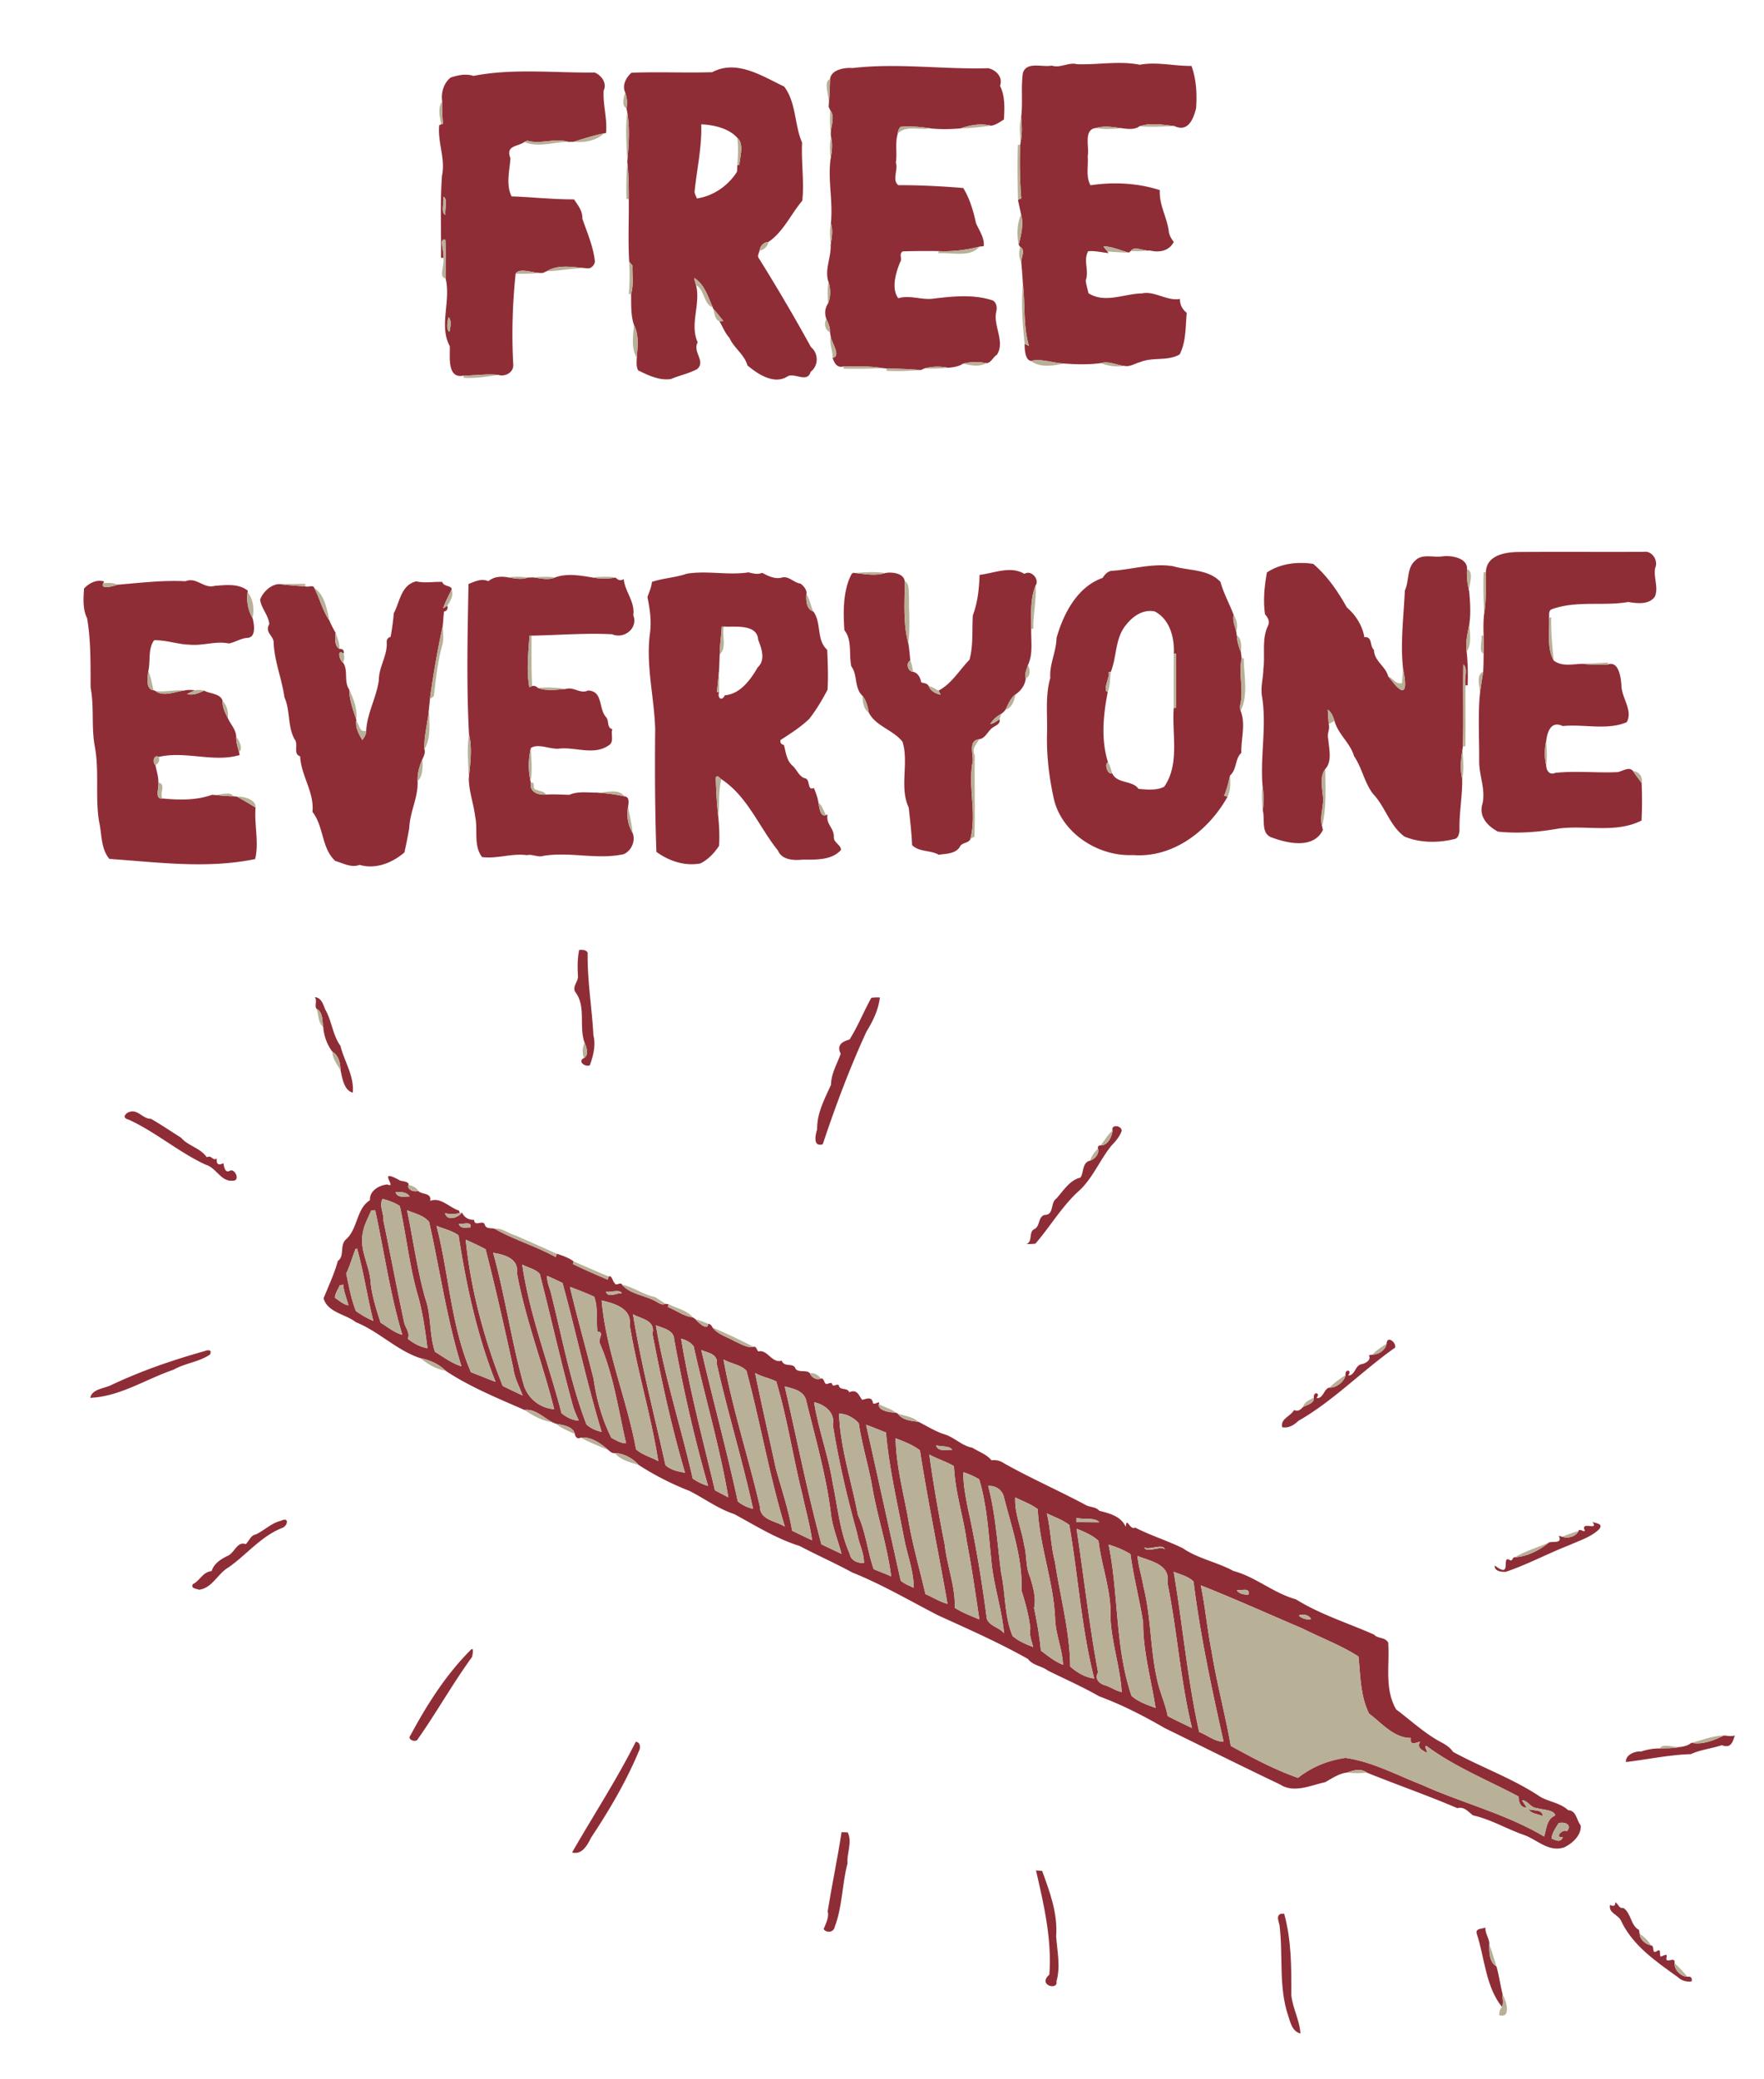 <svg height="919pt" viewBox="0 0 780 919" width="1040" xmlns="http://www.w3.org/2000/svg"><path d="m465 29c3.89 1.26 7.48-1.63 11.29-.61 9.2.33 18.58-1.6 27.72.24 7.61-1.44 15.17.64 22.83.51 2.18 5.96 2.5 12.52 2.04 18.8-1.14 4.39-3.42 10.75-9.62 7.77-5.06-.52-10.55-1.56-15.44.14-2.16 1.58-5.06 1.17-7.56.88-3.81-.5-7.84-1.27-11.59-.14-5.82.52-2.84 8.72-3.72 12.41.41 4.26-.95 8.96 1.24 12.91 10.22-1.53 20.76-1.03 30.66 2.14-.41 6.37 3.11 11.89 3.94 18.04.13 1.89 1.14 3.42 2.23 4.89-2.21 4.13-6.43 4.76-10.76 3.75-2.28.41-6.84-2.2-8.25.27-.22.17-.65.51-.86.68-3.74-.94-7.32-2.74-11.24-2.74.57.77 1.18 1.52 1.82 2.25l.39.71c-2.98-.33-5.96-1.11-8.95-.82-2.31 4.1.55 8.72-1.11 12.92.25 1.92.82 3.77 1.25 5.65 7.33 4.62 15.69.21 23.62.07 5.65-1.21 10.97 3.47 16.83 2.45-.07 2.55 1.03 4.58 2.99 6.15-.57 6.16-.25 12.75-3.13 18.37-5.34 3.11-11.96 1.06-17.54 3.43-2.26.56-4.43 2.16-6.83 1.65-3.48-.31-6.97-2.29-10.49-1.23-5.47.74-11.06.59-16.53.16-4.82-.22-9.68-2.25-14.48-1.13-2.55-.62-2.69-5.21-2.69-7.59.48.24 1.44.73 1.92.98-2.57-8.87-1.62-18.15-2.66-27.21-.19-3.29-.44-6.55-.74-9.81-.17-1.84 2.02-5.56-.44-6.72-.18-.26-.53-.76-.71-1.01 1.1-4.36 2.28-9.02 1.05-13.47-.44-2.15-.95-4.29-1.35-6.45.36-.14 1.09-.42 1.45-.57-.6-7.87-.81-15.77-.45-23.66l.1-.82c.83-3.8.65-7.65.31-11.48.79-6.46-.16-13.08.76-19.5 1.62-5.24 8.81-2.4 12.7-3.26zm-88 1.08c19.97-2.32 39.96.67 59.95.08 3.33.67 6.67 3.86 5.24 7.77 2.28 4.6 2.02 9.9 1.71 14.91-1.76 1.1-3.63 2.48-5.69 2.74-4.56-1.14-9.1-.31-13.44 1.17-4.48.41-9.05.51-13.52-.02-4.33-.63-8.72-1.07-13.07-.63-.75.82-1.15 1.8-1.19 2.92-1.32 4.26-.19 8.61-.87 12.96 1.17 2.76-1.83 7.63 1.1 9.88 9.58-.02 19.15.47 28.71 1.26 2.88 4.73 4.46 10.11 5.62 15.48 1.38 3.3 3.83 6.48 3.43 10.22-.47.06-1.42.17-1.89.23-5.91 1.5-11.96 2.25-18.1 1.97-5.27-.08-10.53-.04-15.78.11-1.96 1.1-.03 3.32-1.22 4.84-1.94 4.77-3.95 11.64-.79 15.89 5.19-1.59 10.5.98 15.81.13 8.4-1 17.1-1.89 25.32.63 2.24.51 2.71 3.24 2.19 5.18-1.44 6.3 4.05 13.21.3 19.04-1.65.96-2.64 3.65-4.63 3.73-3.53-.7-6.98-.64-10.34.19-1.94 1.33-4.37 1.63-6.63 1.84-3.56-.71-7.03-.62-10.41.28-.4.19-1.21.55-1.62.73-5.07-.49-10.13-.59-15.2-.69-.44-.05-1.31-.14-1.74-.18-5.72-.96-11.51-.74-17.27-.74-2.78.83-4.13-1.51-4.81-3.79 3.92-.74-.47-6.63-.86-9.53-.08-.48-.25-1.42-.33-1.9.17-2.05-.77-3.91-1.57-5.73-.89-2.47-.65-4.76.72-6.87 1.24-2.91 1.22-6.5.22-9.5-1.87-5.3 1.22-10.9.95-16.42.5-3.16 1.13-6.45.09-9.57 1.05-9.43-1.42-18.96-.12-28.43.56-3.15 1.02-6.37.22-9.5l-.07-.57c-.56-3.59 2.18-8.19-.28-11.41-.19-.4-.56-1.19-.75-1.59.36-4.06.52-8.13.64-12.2.47-4.31 6.59-5.19 9.97-4.91zm-62.05 1.83c10.87-5.75 22.13 1.78 31.79 6.36 5.39 7.06 4.52 17.09 7.93 24.76-.44 8.57 1 17.12.09 25.69-5.05 5.98-8.47 13.92-15.03 18.27-2.02.07-3.61 1.75-3.84 3.71-.25 1.17-1.23 2.51-.26 3.63a809.04 809.04 0 0 1 22.97 39.14c3.38 2.77 3.43 8.17-.14 10.91-1.48 5.12-7.12.28-10.16 1.99-5.87 3.86-13.09-.84-17.81-4.82-1.36-4.87-5.95-7.64-7.94-12.16-1.98-2.15-2.95-4.89-4.45-7.35.46-.01 1.36-.04 1.81-.06-1.5-1.79-2.87-3.69-4.47-5.38l-.28-.7c-2.1-4.62-3.61-10.21-8.22-13.02.2 1.08.47 2.15.83 3.2 2.16 8.32-2.93 17.29.74 25.27-2.42 4.23 3.76 8.44-.28 11.85-3.56 1.94-7.82 2.76-11.57 4.39-5.17.71-9.96-1.63-14.45-3.82-.99-1.72-.66-3.68-.64-5.56.32-4.88 1.08-10.01-1.24-14.52-1.49-4.37-1.18-9.14-1.28-13.71 1.2-4.1.45-8.43.6-12.61l-1.43-1.67c-.56-9.2-.09-18.47-.2-27.7.03-5.41-.06-10.82-.63-16.2v-.6c.61-7.13 1.2-14.43-.04-21.52-.07-.46-.23-1.38-.31-1.83.39-2.39.21-4.67-.54-6.84-1.55-3.22.27-6.7 2.72-8.85 11.9-.48 23.82.12 35.73-.25m-4.88 23.07c.31 9.81-1.83 19.4-2.88 29.1-.32 1.31.57 2.47.95 3.66 7.29-1.06 13.86-5.66 17.75-11.82l.16-2.89.88-.14c.21-3.54 2.23-9.24-.94-11.97-3.56-4.08-10.28-5.76-15.92-5.94zm-100.75-21.42c17.51-3.44 35.81-1.29 53.64-1.5 2.78 1.12 5.59 4.56 3.98 7.94-.43 6.32 1.67 12.47 1.04 18.79l-.9.17c-4.53.93-8.97 2.3-13.37 3.72-.61.01-1.84.02-2.46.03-6.04-1.78-12.15 1.22-18.14-.52-.31.15-.94.44-1.26.59-2.71 2.08-8.48 1.39-6.15 7.16-.35 5.52-2.09 11.67.52 16.88 9.21.33 18.37 1.36 27.59 1.32 1.74 2.58 3.84 5.12 3.69 8.51 2.06 6.03 4.68 11.96 5.48 18.35.38 1.65-1.25 3.54-2.76 3.65-6.02-.32-12.92-2.09-18.42 1.24l-1.6.72c-3.33.7-10.38-2.7-12.2.39-1.39 13.33-1.79 26.67-1.06 40.03.34 3.6-3.54 5.7-6.72 4.7-5.09-.52-10.15.31-15.23.32-7.42 1.62-5.94-8.59-6.11-12.97-4.91-9.08.64-20.23-1.87-30.07-.03-5.63.12-11.27-.05-16.89-3.31-1.34-.15 5.92-.98 7.88l-.97-.01c.13-12.11-.46-24.25.42-36.34 1.63-7.48-2.05-14.89-1.21-22.34l.88-.34.8-.32c-.38-3.28-.45-6.55-.37-9.85-.61-3.8.67-8.07 3.72-10.52 3.21-1.05 6.78-1.83 10.07-.72m-13.28 53.46c.42 2.38-1.24 7.11.92 7.96-.43-2.38 1.24-7.11-.92-7.96m2.25 53.25c-.44 1.85-1.12 5.34.42 6.46.43-1.85 1.12-5.34-.42-6.46zm458.72 112.7c.28-7.39 8.11-8.77 13.98-8.93 18.67-.13 37.35.02 56.03-.07 3.46-.51 6.32 3.83 4.88 7.04-.89 4.24 1.57 8.63-.15 12.74-2.59 3.74-7.94 3.02-11.76 2.4-11.14 1.93-22.88-.74-33.7 3.16-1.66.55-1.23 2.31-1.33 3.68.32 6.21-1.09 13.61 2.07 19.05 3.72 2.84 8.46 1.5 12.76 1.45 3.68.4 7.38.49 11.09.29 5.04-1.83 5.87 6.22 6.08 9.25.06 5.52 5.22 11.11 2.33 16.27-8.78 3.69-19.05.74-28.3 1.7-5.42-2.65-6.91 3.14-7.31 6.73-.81 3.52-.81 7.03 0 10.55 0 2.33 1.48 4.57 4.03 3.41 9.15-.98 18.45.11 27.6-.33 2.08-.37 5.1-2.64 6.77-.48 1.18 1.82 2.55 3.52 3.81 5.31.24 5.5.23 11.05-.04 16.57-11.29 5.75-24.52 1.98-36.57 3.53-8.88 1.59-17.94 2.34-26.94 1.38-4.51-2.41-8.6-6.65-6.82-12.34 1.42-6.22-1.38-12.15-1.47-18.32.08-9.58-.49-19.2.18-28.76.39-3.81.97-7.57 1.62-11.33.12-2.65.17-5.28.17-7.91.01-2.68 0-5.35-.02-8.01-.05-3.27-.16-6.52.27-9.75.96-6.05.68-12.18.74-18.28zm-31.2-5.15c3.11-3.21 8.3-1.17 12.2-1.87 3.52-.49 11.04.67 10.66 5.7-.15 3.23.13 6.51.95 9.64.44 4.76.77 9.68.11 14.46-.73 4.08-1.86 8.29-1.19 12.47.51 4.89.61 9.84.42 14.75l-.94.04c-.81-2.78 1.29-7.26-.96-9.23-.23 12.05.11 24.1-.19 36.15l-.11.82c-.71 4.44-1.31 9.12-.21 13.56.12 7.65-1.43 15.39-1.19 22.98-.24 1.49-.58 3.45-2.4 3.69-7.15 1.74-14.99 1.71-21.86-1.09-6.59-4.68-8.53-13.24-14.03-18.97-3.82-5.04-4.81-11.43-8.35-16.63-1.68-5.83-7.04-9.64-8.64-15.54-.59-1.89-1.31-3.83-2.98-5.01.1 1.59.31 4.78.42 6.37.7 2.22-.93 4.36-.21 6.6.31 4.16 1.87 9.74-1.3 13.29-2.41 3.06-1.43 7.49-1.22 11.01 1.02 4.75-1.52 9.6-.19 14.27.08.42.25 1.25.34 1.66-4.01 8.32-15.15 6.06-22.27 3.43-5.34-1.58-3.22-7.89-4.31-12.11.5-3.52.48-7.02-.07-10.51-1.17-13.28 1.88-26.53-.25-39.74-.76-4.17.54-8.17.59-12.28.83-6.33-.82-13.09 2.01-19.03.99-1.88-.01-3.69-1.28-5.08-.91-6.19-.25-12.41.82-18.52 5.91-3.99 13.65-4.88 20.52-3.79 6.16 5.28 10.88 12.13 14.83 19.23 3.94 3.37 6.9 8.04 7.75 13.18 3.69-.4 2.24 3.77 4.25 5.64.09 4.91 5.16 7.19 6.3 11.67.8.98 2.4 2.95 3.2 3.94 6.13 6.56 4.03-3.75 3.38-7.25-1.3-11.53.28-23.12.77-34.65 2.04-4.32.74-9.96 4.63-13.25zm-134.5 4.57c9.13-.54 18.23-3.56 27.41-2.06 7.02 2.09 15.54 1.19 20.95 6.94 1.36 5.08 4.04 9.78 5.8 14.55-.56 2.56.57 5.02 1.17 7.47.06.41.19 1.25.26 1.66.06 2.55.84 4.99 1.8 7.34.08.68.25 2.05.34 2.73-1.46 6.74.89 13.62-.57 20.34-.25.97-.22 1.94.1 2.9 2.37 6.02.11 12.37.32 18.62-2.79 2.35-1.92 7.31-4.99 9.96-.7 3.06-1.4 6.14-2.66 9.04l1.62.24c-8.36 15-23.95 27.27-41.87 25.92-15.25.69-31.01-9.39-34.86-24.22-2.19-9.66-3.46-19.83-3.15-29.82.2-8.1-.85-16.34 1.43-24.25-.44-6.08 2.66-11.65 2.76-17.68 3.05-10.77 9.17-22.63 20.36-26.56.94-1.42 2.02-2.74 3.78-3.12m6.76 23.69c-5.12 5.95-4.13 14.07-6.9 20.97l-1.01.02c1.04 1.4-3 8.62-.31 8.8-2.04 10.13-3.1 21.23.1 31.18-1.83.59-.2 5.62 1.85 4.86 2.17 4.73 9 2.98 11.58 6.84 3.7.37 8.11.81 11.41-.94 6.99-10.12 3.31-23.34 4.21-34.8l.95-.04c.21-7.99.01-15.98.04-23.97h-.97c.37-7.01-1.75-15.16-8.37-18.66-5.06-1.11-9.64 2.02-12.58 5.74zm-64.92-21.93c6.53-.75 13.65-4.13 19.83-.42 2.93-1.99 6.81 2.43 4.94 5.1-2.5 6.07-1.88 12.75-1.93 19.18-.18 5.34.92 10.99-1.45 16.01-.52 1.92-1.7 3.98-.96 5.99-.4 2.83-1.9 5.16-4.51 6.99-2.29 1.6-3.24 4.36-4.45 6.76a7.43 7.43 0 0 1 -1.9 1.85c-1.95 1.08-3.68 2.55-4.83 4.48 1.56-.25 2.82-1.23 4.07-2.13.52 1.93-1.29 2.6-2.6 3.46-2.57 1.41-3.27 4.89-6.4 5.43-5.55.62-1.81 7.72-3.12 11.16-1.59 10.96 2.08 22.2-.8 33-.73 1.86-3.77 1.39-4.61 3.38-1.93 3.14-6.07 3.03-9.36 3.5-3.76-2.14-8.55-1.08-11.77-4.26-.21-5.54-.89-11.05-1.48-16.56-4.25-9.06.16-19.83-2.75-29.12-3.95-5.17-11.96-6.9-14.93-12.96-.46-2.59-1.07-5.28-2.77-7.36-3.75-3.5-2.05-9.21-4.93-13.02-1.17-5.14.48-11.62-3.08-15.99-.49-7.6-.63-15.75 2.28-22.95.53-.8.83-2.71 2.12-2.36 4.44.4 9.16 1.45 13.55.06 2.94-.59 8.3-.03 8.71 3.54.08 9.13-.81 18.43 1.59 27.38.46 2.51.65 5.15.9 7.73-2.09 1.14-1.06 4.82 1.18 4.98 2.18.45 3.32 2.64 3.65 4.67 1.17.39 2.63.35 3.27 1.62.93 2.26 3.03 3.34 5.31 3.87-.23-.46-.68-1.38-.91-1.84 5.84-3.06 9.15-9.04 13.66-13.62 1.78-6.38 1.08-13.11 1.49-19.64 2.17-5.73 2.77-11.83 2.99-17.91zm-129.44-.51c9.04-1.47 18.21.81 27.28-.59 2 .5 4.02 1.05 6.02.21 2.71 1.43 5.92 3.05 9.07 1.98 2.98-.43 5.01 2.41 7.86 2.77 1.39.96 3.01 2.88 2.63 4.75-.17 2.86-.07 6.54 3.13 7.64 3.65 5.15 1.21 12.64 6.07 16.87.24 5.87.51 11.79.14 17.68-2.35 4.46-4.95 8.89-8.08 12.87-3.82 3.67-8.3 6.51-12.72 9.37-.2 1.17.3 1.9 1.53 2.2.86 3.18 1.13 6.85 3.8 9.15 1.97 1.72 2.85 4.84 5.51 5.55 2.48.41.86 5.78 3.9 4.25.89 2.12 1.71 4.3 2.06 6.58.33 1.8.75 6.53 3.34 5.43l.68-.22c-.9 4.28 3.06 5.95 2.76 10.19.17 2.43 3.28 3.3 3.15 5.48-4.17 4.65-11.2 4.23-16.84 4.26-3.85.38-9.22.28-11.03-4.05-8.39-10.41-13.45-23.96-25-31.5-.9-.67-2.22-2.44-2.48-.32.21 5.69.46 11.41 1.14 17.08.38 4.18.61 8.44.32 12.66-2.02 3.15-4.84 6.11-8.24 7.8-6.91 1.31-13.92-1.06-19.47-5.1-.65-18.15-.71-36.25-.54-54.35-.42-14.04-4.14-27.9-2.35-42.01.8-5.44.04-10.96-1.08-16.29.78-2.21 1.78-4.35 1.99-6.72 5.08-1.7 10.36-1.85 15.45-3.62m15.41 23.39c-.14 4.1-.91 8.16-.89 12.27-.06 1.67-.19 5.02-.25 6.69-.24 2.5-.73 7.51-.98 10.01h.98c-.89 2.63 1.24 4.25 2.5 1.4 6.75-.5 11.4-6.87 14.57-12.36 3.56-3.36 1.7-8.3.2-12.14-.41-7.22-10.48-5.58-15.18-5.89zm-73.8-21.68c5.27-2 11.04-.94 16.43-.07 3.46.65 6.94.68 10.42.08 1 .88 1.79 1.65 3.62.71.56 5.52 5.08 10 4.22 15.93 2.26 5.85-4.18 10.68-9.32 8.42-11.84-.62-23.78.4-35.66.61l-.92.05c-.46 7.6-1.42 15.19-.05 22.76.3-.14.91-.41 1.22-.54.89-.23 1.73.05 2.53.83 3.89 1.51 8.34.78 12.45.45 3.5-1.02 6.39 2.38 9.77.68 6.72.35 4.51 7.91 7.92 11.76 1.51 1.59.26 4.77 2.8 5.35-.83 2.65 1.14 5.84-1.97 7.4-6.37 4.23-14.78.34-21.78 1.23-4 .27-9.07-2.45-12.27-.28-1.13 4.62-1.22 9.83-.15 14.57l.15.79c-.79 4.03 3.29 5.55 6.62 5.22 3.46-.21 6.94.02 10.41.11 3.76-1.69 7.98-.94 11.99-.99 4.12.23 8.23.76 12.27 1.64 2.54.2 1.89 2.97 1.7 4.73-.77 3.93-.03 8.05 2 11.48 1.44 3.49-.59 8.02-4.02 9.4-11.72 2.51-23.66-1.21-35.43.72-2.34.81-4.99-.91-7.26-.3-6.68-.96-13.19 1.71-19.86.83-3.89-5.03-1.76-12.09-3.05-17.94-.67-5.59-2.75-11.05-2.81-16.71.56-6.46 1.64-13.18.09-19.56-1.19-22.17-.63-44.32-.23-66.51 2.81-1.14 5.79-2.61 8.79-1.24 2.44-2.1 5.68-2.25 8.8-1.69 2.82.46 5.79 1.1 8.57.11.61-.03 1.82-.08 2.42-.1 3.13.36 6.51 1.33 9.59.07zm-208.17 4.84c2.24-2.35 5.41-4.11 8.88-3.12l-.37.8c-1.49 2.97 4.56 1.27 6.28.64 9.98-.79 20-2.07 30.07-1.53 4.96-2.04 8.1 3.49 12.99 2.02 4.81-.35 10.56-1.12 14.57 2.17l-.09.68c-.56 3.89.2 8.03 2.21 11.44.68 2.69 1.78 8.85-2.68 8.75-2.74.33-5.16 1.92-7.78 2.46-5.78-1.21-11.44 1.07-17.23.54-5.34-.11-10.47-2.11-15.84-1.98-2.88 3.92-1.52 9.18-2.6 13.71-.24 2.65-1.29 7.94 2.3 8.39l.77.27c3.6 2.83 8.67.34 12.65-.09 1.61-.45 3.3-.3 4.94-.17-1.17.55-2.35 1.07-3.5 1.68 2.78.7 5.18-.42 7.53-1.51 2.7 1.48 7.14 1.17 8.18 4.52-.19 2.66 1.05 5.15 2.24 7.46 1.19 2.88 3.75 5.22 3.77 8.51-.04 2.22.61 4.38 1.23 6.5.07.37.22 1.12.29 1.5-11.68 3.4-23.88-1.95-35.74.81-2.2-1.29-3.02 2.41-1.5 3.61.49 2.54 1.36 5.04 1.3 7.66.39 2.51-1.82 7.57 1.84 7.12 7.33.7 14.92.87 21.93-1.65 3.06.27 6.14.61 9.23.65l1.76.16c2.76 1.58 5.54 3.12 8.22 4.85-.63 7.67 1.6 15.4-.18 22.77-21.35 4.42-43.04 1.4-64.46-.07-3.89-4.66-3.26-11.08-4.59-16.67-1.74-10.94.19-22.14-1.86-33.06-1.6-8.6-.2-17.4-1.84-26-.08-10.24.17-20.52-1.55-30.65-2.03-4.04-1.63-8.82-1.37-13.17zm136.98 10.89c2.72-5.07 3.16-12.43 9.92-14.06 3.82.92 7.68.06 11.55.26.35 2.17 4.54 1.57 4.08 3.45-1.38 2.69-2.71 5.42-3.79 8.25l1.91-1.15c.36 1.38-.14 2.24-1.51 2.59-.13 1.58-.4 4.75-.53 6.33-2.32 10.7-4.19 21.49-5.67 32.33-.1 1.22-.22 2.44-.36 3.67-.42 6.16-2.3 12.3-2.09 18.49.56 1.59-.27 3.05-.89 4.47-1.33 3.01-2.25 6.31-2.11 9.63.36 7.04-3.38 13.53-3.68 20.67-.6 3.63-1.35 7.26-2.14 10.87-5.4 4.63-12.75 7.59-19.82 5.49-3.7 1.43-7.21-.73-10.72-1.71-6.21-5.64-5-15.17-10.14-21.73.95-8.49-5.05-16.05-5.43-24.54-3.32-1.01-.56-5.41-2.49-7.61-3.14-5.67-1.81-12.67-4.46-18.49-1.11-8.19-4.46-15.84-4.77-24.31-.04-2.92-4.08-4.42-1.93-8.01-.27-3.93-3.61-7-4.04-10.92 1.27-3.4 5.03-6.94 8.72-6.8 3.73.46 7.48.78 11.24.97 1.25.56 3.52-.81 4 .75 2.45 4.69 3.62 10.02 6.68 14.38.77 1.91 1.86 3.92 2.77 5.5-.4 2.26-.48 5.94 1.67 7.03 1.53-.05 2.14.66 1.85 2.13-3.14-2.36-1.93 2.86-.28 3.91 2.42 3.37.27 8.42 2.74 11.92.04 4.62 1.71 9.03 3.15 13.37l-.04.61c-.4 3.02 1.2 5.85 2.7 8.36.84-1.21 1.73-2.5 1.7-4.03.36-7.84 4.57-14.76 5.59-22.49 0-5.83 3.82-10.79 3.49-16.66-.08-1.27.49-2.09 1.72-2.45.63-3.47 1.1-6.96 1.41-10.47zm81.95 148.92c1.38-.03 3.01-.24 3.76 1.23-.18 12.34 1.89 24.22 2.55 36.5 1.12 4.47-.08 8.97-1.55 13.2-2.06 1.07-5.65-1.77-2.6-3.15 2.2-1.25 1.14-4.86.26-6.76-2.66-7.21.8-15.95-4.09-22.38-1.59-2.53 1.55-4.82 1.12-7.42-.19-3.74-.22-7.51.55-11.22zm-116.88 20.87c2.82.11 3.71 3.21 4.57 5.38 2.97 5.06 3.27 11.31 6.75 16.11 1.71 6.91 6.16 13.33 5.46 20.7-3.87-.93-4.62-6.41-5.41-9.88-.03-3.01-.8-6.59-3.61-8.2-2.29-3.01-3.8-7.07-4.02-10.9-.56-2.75-.05-6.59-2.95-8.06-1.06-1.24.36-3.57-.79-5.15zm246.09.27c1.24-.16 2.49-.21 3.76-.13-.6 5.37-3.08 10.49-5.92 15.07-7.44 16.18-13.7 32.91-19.33 49.82-4.43 1.33-3.28-4.12-2.48-6.61-.15-7.11 3.31-13.4 6.12-19.69.09-4.95 2.68-9.2 4.3-13.71-2.13-4.18 1.28-5.55 3.9-6.31 3.73-5.88 6.33-12.55 9.65-18.44zm-329.1 50.94c4.49-2.56 6.58 2.64 10.53 2.55 4.55 2.6 8.86 5.54 13.3 8.34 3.15 3.7 8.5 4.46 11.4 8.67 2.29-1.1 2.45 1.68 4.46.6-.33 2.55.78 3.09 2.92 2.03.25 1.54.66 4.58 2.9 3.31 2.19-1.11 4.72 4.54 1.25 4.41-5.2.61-7.34-5.74-11.93-7.02-12.03-5.56-22.07-14.43-34.06-19.93-2.17-.61-2.42-1.59-.77-2.96zm435.74 7.81c-.82-3.01 4.16-2.29 4.05.11-.9 2.51-2.67 4.59-4.51 6.48-5.42 6.68-8.54 15.13-15.22 20.77-7.07 6.74-12.07 15.25-18.43 22.6-1.31.14-2.62.2-3.92.17 2.9-1.26.79-5.35 3.47-6.61 2.61-1.22 1.58-5.67 4.7-6.29 4.03-.04 2.34-5.35 4.94-7.13 3.12-3.39 5.92-8.27 10.73-9.34 1.62-2.52.67-6.61 4.28-7.53 2.09-.68 4.17-2.99 3.48-5.31-.14-.97.26-1.44 1.19-1.41 3.06.1 4.97-3.78 5.24-6.51zm-320.64 23.78c4.83 2.14-5.34-7.9 5.73-1.67 1.09.23 3.97.44 3.62 1.88-.83 2.17 2.65 3.32 4.29 2.63 1.46 1.75 6.03.64 5.27 4.44 4.58-1.88 8.57 3 12.79 4.27l.29 1.02c-2.13.73-4.36.62-6.51.13 1.02 3.72 5.84 1.99 7.51-.31 1.06 2.25 2.89 3.27 5.36 3.25.17 3.4 4.11-.42 4.78 2.3.64 1.86 2.84 1.16 4.33 1.66 8.64 4.9 18.34 7.72 27.05 12.55.07-.39.2-1.16.27-1.54 2.54.72 6.09 2.12 7.58 3.44-.07.29-.22.86-.29 1.14 5.04 2.46 10.18 4.72 15.36 6.88.11-.35.33-1.06.43-1.41 1.46-.57 1.66 2.12 2.63 2.9.47 1.64 2.61-.66 3.24.72 3.75 4.46 10.5 4.67 15.36 7.65 1.17.63 2.48 1.56 3.85.82.37.06 1.1.18 1.46.23-.09.3-.29.9-.39 1.2 3.66 1.42 7.02 4.12 11.01 4.55.32.22.97.67 1.29.9 1.05 1.4 5.53 5.38 5.48 1.96.88.08 1.54.63 1.97 1.66 2.46 3.14 6.59 4.18 9.93 6.12 2.6 1.06 5.28 3.01 8.24 2.41 1.18-.37 1.38 1.44 2.1 2.04 4.06-1.05 6.02 5.48 10.31 4.05 1.25 3.29 5.19.62 6.16 3.64 1.41 1.86 4.98.23 6.36 2.01.71 1.81 2.89 3.11 4.79 2.32 1.28-.53 1.4 1.74 2.26 2.35.87.2 2.46-1.17 2.8.14.33 1.64 2.8-.99 3.01.93.75 1.8 3.78.48 4.49 2.61 3.61-1.6 4.29 1.57 5.71 3.33 1.91-.36 4.19-1.58 4.74 1.15.14 1.78 3.6-1.33 2.68.73-.59 2.99 5.01 3.74 7.51 3.79.21.12.64.34.86.45 1.94 2.87 5.92 3.21 9.11 3.61 3.79 1.87 7.54 4.31 11.66 5.58 4.39 1.4 7.58 5.05 12.22 5.89 2.79 1.79 6.3 2.9 8.43 5.55 2.01-.29 3.86.19 5.59 1.35 11.65 6.56 23.95 11.94 35.77 18.25 1.97 1.27 4.7.78 6.31 2.72 4.54 1.16 9.55 2.37 11.7 7.1.38-4.87 1.77 1.73 4.19.33 6.78 3.53 14.36 5.79 21.14 9.19 6.71 4.56 15.13 6.1 22.26 9.97 9.84 2.63 17.63 9.76 27.6 12.53 10.82 6.73 23.19 10.56 34.58 15.61 1.68 1.91 4.91 1.02 6.28 3.56.68 9.88-1.75 20.58 3.53 29.55 6.67 4.99 12.8 10.81 20.25 14.69 1.86 1.03 3.67 2.2 4.86 4.04 12.84 7.01 26.71 11.86 38.87 20.06 3.92 2.08 8.76 2.64 12.07 5.76 3.59.03 3.71 4.51 5.54 6.74.34 4.32-3.66 7.9-7.26 9.65-6.88 2.35-11.9-3.33-17.82-5.46-7.5-2.56-14.58-6.88-22.56-8.67-2.03-1.49-3.82-4.01-6.91-3.17-13.2-5.68-26.73-10.33-40.1-15.75-2.58-1.98-5.75-1.02-8.59-.02-3.63.43-6.65 2.52-9.74 4.28-6.41 1.35-13.77 5.03-19.96 1.01-17.1-8.14-33.98-16.6-51.02-24.94-9.3-5.39-18.9-10.32-28.98-14.04-7.33-4.2-15.1-7.62-22.67-11.37-2.74-2.07-6.67-2.27-8.82-5.15-12.83-7.22-26.33-13.17-39.73-19.27-12.57-6.49-25.11-13.83-38.02-18.98-7.58-4.15-15.51-7.62-23.15-11.67-10.28-3.22-19.52-8.99-28.96-14.12-7.17-2.34-13.19-6.91-19.85-10.27-7.77-3.02-15.52-6.98-22.41-11.45-2.53-2.89-6.67-5.24-10.57-5.21-1.1.13-2.11-.72-2.86-1.41-3.23-2.86-7.68-6.04-12.24-5.46-1.44.81-2.33-.31-2.58-1.65-.73-3.41-5.42-3.97-8.33-4.48-.4-.16-1.19-.5-1.59-.67-3.87-2.06-7.64-6.04-12.36-5.44-11.72-5.16-24.11-10.16-34.86-17.34-2.9-2.95-7.15-4.82-11.18-5.56-10.39-3.42-18.33-11.83-28.47-15.89-4.64-3.65-12.48-4.26-14.29-10.55 2.25-5.61 4.74-10.8 6.31-16.56 3.08-2 .73-7.06 3.59-9.49 5.33-4.75 4.45-13.43 10.61-17.36-.24-4.23 4.17-6.66 7.7-6.94m3.59 3.34c.85 2.83 3.99 1.89 6.25 1.97-1.23-2.02-4.11-2.08-6.25-1.97m-5.74 3.02c-1.62 3.09.7 6.42.4 9.62 3.11 14.87 5.9 29.81 9.09 44.66.45 2.58 2.83 4.86 1.71 7.57 2.52 2.05 5.44 3.62 8.68 4.19-.99-7.71-2.05-15.53-4.16-23.05-3.82-13.02-5.14-26.59-8.07-39.81-2.26-1.55-5.03-2.44-7.65-3.18m-4.96 5.09c-1.39 3.27-3.23 6.48-3.76 10.05-1.54 7.12 2.72 13.89 3.39 20.9.51 6.46 2.53 12.6 4.49 18.72 3.12 1.85 6 4.39 9.58 5.34-5.41-18-8-36.75-11.99-55.1-.42.02-1.28.07-1.71.09m15.81-.05c2.71 12.96 4.45 26.14 8.04 38.93 2.75 7.61 1.73 15.99 4.3 23.64 3.77 2.33 7.46 5.1 11.71 6.43-6.49-20.83-9.52-42.57-14.29-63.83-2.4-2.94-6.4-3.74-9.76-5.17m22.88 6c.79 2.39 3.18 1.52 5.09 1.59.8-2.98-3.42-1.23-5.09-1.59m-9.85.88c5.55 21.43 6.37 44.3 15.23 64.73 3.64 1.36 7.21 2.91 10.87 4.24-8.23-20.76-12.95-42.7-16.35-64.72-2.82-2.17-6.54-2.84-9.75-4.25m12.91 6.12c2.26 22.19 8.14 43.96 16.34 64.66 2.91 1.45 5.85 2.85 8.81 4.22-1.44-3.96-3.59-7.69-4.09-11.94-3.84-17.65-7.78-35.23-12.27-52.71-2.87-1.52-5.83-2.9-8.79-4.23m-48.76 4.16c-1.37 3.61-2.41 7.34-4.08 10.83 1.19 5.57 2.19 11.24 4.28 16.57 2.42 1.71 4.98 3.21 7.71 4.37-2.71-10.58-4.21-21.44-7.19-31.97zm60.91 1.67c5.29 19.08 7.99 38.74 13.34 57.79 1.62 6.31 7.2 10.88 13.62 11.34-5.04-20.18-12.76-39.8-16.49-60.38.9-6.29-5.82-8.06-10.47-8.75m12.84 5.17c3.26 22.47 11.72 43.8 17.37 65.71 2.13 1.76 4.83 3.2 7.66 3.31-1.2-2.6-2.36-5.23-3.02-8.01-5.16-18.84-9.38-37.93-14.24-56.84-1.96-2.27-5.26-2.73-7.77-4.17m10.99 5c-.1 2.31.73 4.46 1.46 6.62 5.05 19.73 8.61 39.97 15.93 59.04 1.8 1.75 4.3 2.77 6.73 3.33-6.64-21.7-11.27-43.95-17.29-65.82-2.25-1.13-4.53-2.19-6.83-3.17m-91.65 4.13c-.7 1.85-2.15 3.56-2.15 5.59 1.91 1.18 3.61 2.95 5.93 3.28-.71-3.04-2.06-5.91-2.24-9.06-.39.05-1.16.14-1.54.19m101.74.74c3.25 13.63 7.08 27.12 10.48 40.71 1.29 9.01 3.77 17.85 7.84 26.02 2.06 1.05 4.1 2.45 6.52 2.42-3.45-14.85-5.52-30.16-11.63-44.25-.88-1.84 2.29-4.99-1.03-5.13-.62-5.14.36-10.5-1.45-15.44-3.52-1.57-7.12-3.01-10.73-4.33m15.88 2.16c1.23 3 4.66.34 7.05.76-.55-2.02-4.99-.4-7.05-.76m-1.85 3.84c1.99 22.62 11.17 43.63 15.22 65.83 2.75 2.48 6.58 3.43 9.82 5.2-3.21-20.28-9.34-40.03-12.65-60.31 1.01-7.3-7.07-9.44-12.39-10.72m13.87 6.12c3.64 22.46 9.45 44.51 14.36 66.7 2.27 2.14 5.62 2.85 8.63 3.34-5.96-20.22-10.42-40.72-14.39-61.44 1.47-6.04-5.07-6.53-8.6-8.6m10.12 4.86c3.86 22.95 11.13 45.08 16.29 67.75 2.05 1.48 4.33 2.55 6.77 3.25-6.14-21.34-11.03-43.09-15.01-64.93-.14-3.96-5.13-4.85-8.05-6.07m11.17 5.95c3.68 22.62 9.66 44.75 14.93 67.02 1.49.77 4.45 2.33 5.93 3.11-3.79-22.47-10.41-44.48-15.32-66.75-1.35-1.81-3.39-2.87-5.54-3.38m8.91 4.98c5.2 22.4 11.29 44.47 16.14 66.93 1.91 1.62 4.31 2.73 6.75 3.29-4.7-21.51-11.21-42.55-16.05-64.04.59-4.51-3.97-4.89-6.84-6.18m9.83 4.2c3.97 21.93 11.03 43.26 16.07 64.95.04 6.11 7.05 6.36 11.04 8.95-6.88-22.69-10.84-46.11-16.99-68.95-2.52-2.66-6.89-3.11-10.12-4.95m13.98 6c2.85 14.01 6.07 27.97 9.1 41.95 2.49 9.22 5.68 18.29 7.24 27.74 2.92 1.43 5.87 2.85 8.83 4.23-.91-6.73-2.83-13.28-4.22-19.9-4.2-16.67-6.73-34.08-11.63-50.31-2.94-1.49-6.38-2.07-9.32-3.71m13.09 5.91c5.37 23.26 9.96 46.72 16.21 69.8 2.94 1.4 5.9 2.83 8.88 4.2-1.56-6.03-4.11-11.91-4.74-18.25-2.15-16.96-6.96-33.46-11.01-50.03-1.28-3.93-5.84-4.8-9.34-5.72m12.98 6.97c1.91 12.13 6.38 23.79 8.25 35.98 2.22 10.44 3.12 21.35 7.56 31.2.43 2.87 3.65 4.07 6.23 3.93.07-4.53-2.29-8.71-3-13.11-4.4-15.8-8.16-31.81-10.76-48.01 1.13-5.48-3.75-9.01-8.28-9.99m11.03 5.03c.53 15.25 5.54 29.92 8.35 44.86 3.53 7.62 4.23 16.03 6.95 23.91 2.55 1.13 5.22 1.99 7.73 3.22-1.69-13.75-6.33-26.95-8.53-40.6-1.7-9.09-4.44-17.95-5.78-27.1-2.11-2.43-5.48-4.23-8.72-4.29m11.96 4.98c5.16 22.9 10.17 45.9 15.29 68.85 1.63 1.51 3.81 2.22 5.77 3.2-.02-7.54-2.9-14.59-4.27-21.9-2.96-15.53-6.62-30.97-8-46.76-2.94-1.12-5.82-2.41-8.79-3.39m13.06 5.96c.22 12.91 3.9 25.42 5.97 38.1 1.9 10.36 4.85 20.5 7.2 30.77 3.26 1.38 6.32 3.4 9.77 4.31-3.97-22.64-8.66-45.16-12.21-67.88-3.16-2.44-7.04-3.88-10.73-5.3m17.86 3.08c.99 3.13 4.66 1.79 7.14 2.04-1.1-1.96-4.94-1.33-7.14-2.04m-2.96 4.1c1.83 13.38 4.21 26.73 6.84 39.99 1.01 9.32 4.7 18.26 4.41 27.74 3.35 2.17 7.2 3.6 10.89 5.15-1.76-11.53-3.39-23.14-5.61-34.61-1.52-11.12-5.19-21.88-5.64-33.16-3.44-2-7.38-3.19-10.89-5.11m15.1 7.82c-.22 5.11.89 10.18 1.78 15.19 3.67 16.37 6.35 32.96 8.55 49.6 1.21 3.31 5.48 3.7 7.61 6.43-1.01-10.94-4.72-21.44-5.65-32.4-1.26-11.99-1.87-24.06-5.34-35.69a32.834 32.834 0 0 0 -6.95-3.13m10.93 6.07c3.29 12.44 4.03 25.52 5.7 38.32 2.03 9.28 1.4 19.21 5.08 28.01 2.55 2.2 5.88 3.67 9.08 4.84-.62-2.68-1.86-5.37-1.22-8.14-.67-5.72-2.16-11.29-3.91-16.75.56-14.01-4.3-27.75-7.76-41.25-.62-3.22-3.75-5.36-6.97-5.03m11.96 5.08c-.36 7.23 2.84 13.96 3.93 21.02 1.29 4.67.57 9.81 2.68 14.26 1.26 4.39 2.7 9.02 1.72 13.59 1.27 6.22 2.45 12.49 2.99 18.83 3.12 2.31 6.13 4.85 9.81 6.26-.31-7.02-3.36-13.62-3.52-20.67-.75-16.35-6.86-31.81-7.68-48.15-3.01-2.22-6.61-3.51-9.93-5.14m13.97 7.03c1.72 7.1 1.76 14.48 3.61 21.57 2.32 15.37 6.55 30.45 6.72 46.13 2.88 2.6 6.67 4.86 10.61 5.32-5.68-22.27-7.09-45.33-11.01-67.9-2.97-2.28-6.61-3.5-9.93-5.12m13.13 2c0 .47 0 1.42-.01 1.89 2.51.02 7.53.05 10.03.07-1.71-2.31-6.81-1.09-10.02-1.96m.02 4.81c3.21 21.14 5.58 42.41 9.5 63.45-1.82 3.3 1.04 5.24 3.36 5.84 2.44.78 4.56 2.41 7.1 2.9-.71-11.15-4.51-21.89-5-33.08.54-11.54-3.95-22.42-5.25-33.76-2.7-2.49-6.32-4.04-9.71-5.35m14.17 7c4.48 22.11 2.79 45.26 10.11 66.84 2.9 2.63 6.95 4.04 10.65 5.35-1.95-12.56-5.55-24.93-5.5-37.74-1.57-10.15-4.26-20.08-5.6-30.26-3.01-1.86-6.3-3.16-9.66-4.19m15.77 1.11c.6 2.97 7.54-.88 9.04 1-.57-2.93-7.62.76-9.04-1m-3 3.92c.37 4.55 1.88 8.91 2.61 13.41 3.55 14 2.95 28.65 6.4 42.67 1.22 4.96 3.38 9.66 4.34 14.7 3.52 1.86 7.14 3.54 10.74 5.27-5.16-21.07-6.5-42.82-10.83-64.04 1.43-8.36-7.52-9.7-13.26-12.01m16.01 6.99c3.98 23.53 6.06 47.47 11.26 70.83 3.59 1.34 6.81 4.28 10.8 4.3-5.25-23.43-10.32-46.96-13.3-70.81-2.31-2.35-5.81-3.1-8.76-4.32m11.98 6.01c2.02 9.64 2.84 19.49 4.79 29.15 2.24 14.04 6.02 27.79 8.46 41.8 9.57 5.28 19.42 10.55 29.72 14.14 6.02-4.79 13.4-7.76 20.99-8.83 12.03 1.7 22.74 7.64 33.94 11.98 17.78 8.02 37.08 12.76 53.91 22.79 1.03-3.33 1.14-7.87 4.92-9.3-.56-2.7-6.13-2.44-8.01-3.3-2.9.07-3.95-3.31-6.7-3.44.63 1.07 1.38 2.07 2.02 3.16-2.71.36-3.57-2.67-3.54-4.81-13.57-7.2-28.19-13.08-40.5-22.18-1.81-.84.29 2.13.06 2.93-2.07-1.2-4.73-2.2-3.08-5-2.17.64-4.65 1.75-4.13-1.62-7.45.03-12.91-6.61-18.45-10.77-3.87-7.75-3.8-16.8-4.69-25.25-7.74-4.99-16.48-8.2-24.68-12.35-15.01-6.39-29.88-13.12-45.03-19.1m15.9 2.12c.98 1.64 3.32 1.99 5.11 2.01 1.06-3.39-3.22-1.71-5.11-2.01m27.43 11.2c.9 1.1 3.7 2.15 5.37 1.54-.61-1.69-3.69-2.45-5.37-1.54m114.86 91.85c-1.27 2.07-2.85 4.24-3.09 6.72 1.73.82 4.19 2.01 4.96-.6-3.96.52-.2-3.82 1.82-2.6 2.5-2.81-1.07-4.43-3.69-3.52zm-76.01-212.08c.2-3.77 4.41-.41 3.73 1.8-14.64 10.3-27.14 23.44-42.76 32.38-1.96 1.9-4.37 3.33-7.15 2.81-.87-3.83 3.7-4.76 5.22-7.59 1.79.69 2.74-.04 3.88-1.25 1.78-1.13 5.05-1.54 4.89-4.19-.4-2.9 3.19-2.39 1.17.15 3.09.35 3.29-4.31 5.71-4.63 2.93.22 6.63-2.67 7.13-5.52-.45-2.91 3.18-2.4 1.16.14 3.12.12 2.97-4.52 5.94-4.98 1.8-.37 4.41-1.83 3.22-3.96.4-.06 1.19-.19 1.59-.25 2.89-.13 5.68-1.94 6.27-4.91zm-522.85 3.39c1.54-.6 3.58-.89 2.58 1.44-4.85 3.35-11.03 3.8-16.12 6.72-12.25 4.18-23.7 11.87-36.82 12.45.73-3.99 6.25-4.09 9.36-5.7 13.17-6.23 26.98-10.99 41-14.91zm33.98 74.95c3.73-1.89 3.07 2.32.37 3.23-9.35 3.72-15.6 11.8-23.65 17.42-4.77 2.74-7.11 9.13-13.01 9.85-1.21-.52-3.81-.54-2.7-2.48 3.19-1.55 4.38-5.42 8.31-5.77.97-3.38 4.23-5.39 7.23-6.81 2.92-1.34 4.04-6.46 7.81-5.1 1.51-1.35 2.32-4.04 4.49-4.29 3.79-1.78 6.94-5.09 11.15-6.05zm579.85.55c1.72.58 4.97.79 2.98 3.17-3.41 3.41-8.62 5.01-13.08 7.02-9.48 3.68-18.48 8.53-28.1 11.82-1.87.19-5.36-.26-4.98-2.79 7.87 6.14 2.85-4.27 6.36-2.56 1.63 1.22 1.33-1.25 2.54-1.08 5.44-.24 11-3.18 15.12-6.54 1.7-.58 6.15.66 4.23-2.93.39.11 1.17.31 1.56.41 2.52.85 5.98.03 7.21-2.49.25-1.61 3.43 1.26 2.63-.63-1.47-3.82 6.59.64 3.53-3.4zm-495.86 56.43c1.41-1.34.7 2.62.38 3.37-8.5 11.66-15.56 24.33-23.85 36.11-.65 1.85-4.99.34-3.36-1.47 7.34-13.69 15.79-27.02 26.83-38.01zm554 37.96c1.63.13 3.24.51 4.85-.03-.86 2.47-1.51 5.99-5.76 4.31-4.53 1.53-9.36 1.96-13.71 3.97-9.67.28-19.16 2.37-28.7 3.48-.26-3.21 4.1-4.93 6.68-4.62 2.69-.93 5.51-1.4 8.36-1.39 2.72-.15 5.59.06 8.31-.58 2.12-.16 4.32-.72 5.54-1.92 4.95.99 10.02-1.07 14.43-3.22zm-481.15 2.77c2.16.2 2.21 2.78 1.32 4.28-5.6 13.39-13.01 25.96-21.02 38.02-1.68 3.32-3.96 7.8-8.46 6.66 9.36-16.33 19.71-32.14 28.16-48.96z" fill="#8f2d37"/><path d="m675.91 799.93c2.04.66 6.38-.03 6.17 2.98-2.01-.98-5.04-.96-6.17-2.98zm-303.79 10.09c.68.02 2.04.07 2.71.09 2.17 4.34-.48 9.22-.11 13.81-2.41 9.24-2.21 19.16-5.67 28.1-.46 2.36-3.58 2.68-4.87.86.97-2.5 2.51-5.06 1.8-7.9 1.9-11.7 4.34-23.3 6.14-34.96zm85.97 16.92 2.71.2c3.41 9.25 6.94 18.8 6.21 28.86.44 6.65 2.04 13.45.13 20.02.94 4.1-8.59 1.77-3.14-3.02 1.16-15.63-2.42-30.96-5.91-46.06zm256.19 14.03c1.31.8 1.63 3 3.53 2.53 3.57 2.41 3.13 7.71 6.9 9.74.08.42.24 1.25.31 1.67.08 2.62 2.55 4.65 4.98 5.16 1.86.09.11 4.2 2.69 2.5 1.84-1.23 1.15 1.33 1.48 2.41.84.21 3.05-1.76 2.8.06-1.08 3.91 3.92-.65 3.5 2.83-.27 2.96 2.71 5.96 5.61 6.07 1.63-.22 2.26.47 1.92 2.07-2.24.29-4.44-.3-6.09-1.88-9.55-6.86-20.03-13.99-25.11-24.93-1.24-2.78-5.69-3.37-4.87-7.03 1.39.71 2.38.67 2.35-1.2zm-148.08 5.18c.41-.02 1.22-.07 1.63-.09 3.24 11.65 3.22 23.94 3.16 35.96.57 5.82 3.72 11.19 4.04 17.01-3.54-.84-4.42-4.7-5.38-7.72-4.4-12.93-2.2-26.85-3.89-40.23-.32-1.65-1.57-3.89.44-4.93zm86.82 8.87c-.84-2.58 2.24-2.14 3.81-2.82-.24 2.72 1.9 4.94 1.72 7.56-.13 3.16-.04 7.93 3.17 9.62 1.15 4.08 1.67 8.35 2.73 12.46-.25 1.77.58 3.79-.34 5.42-7.2-9-7.61-21.59-11.09-32.24z" fill="#8f2d37"/><g fill="#b8b097"><path d="m366.39 47.19c1.05-2.89-2.84-11.15.64-12.2-.12 4.07-.28 8.14-.64 12.2zm-89.89-6.18c.75 2.17.93 4.45.54 6.84-2.23-.85-1.4-5.01-.54-6.84zm-80.97 3.79c-.08 3.3-.01 6.57.37 9.85l-.8.32c-.59-3.36-1.7-7.15.43-10.17zm171.61 3.98c2.46 3.22-.28 7.82.28 11.41-.38-3.79-.59-7.61-.28-11.41zm-89.79.9c1.24 7.09.65 14.39.04 21.52-.37-7.15-.92-14.39-.04-21.52zm174.19 2.08c.34 3.83.52 7.68-.31 11.48-.1-3.81-.72-7.74.31-11.48zm-26.77 4.99c4.34-1.48 8.88-2.31 13.44-1.17-4.47.54-8.94 1.11-13.44 1.17zm79.05-.9c4.89-1.7 10.38-.66 15.44-.14-5.16.27-10.3.5-15.44.14zm-105.64.25c4.35-.44 8.74 0 13.07.63-4.67.98-10.53-1.52-14.26 2.29.04-1.12.44-2.1 1.19-2.92zm86.49.49c3.75-1.13 7.78-.36 11.59.14-3.88.18-7.76.63-11.59-.14zm-230.96 6.09c4.4-1.42 8.84-2.79 13.37-3.72-3.31 3.22-8.8 4.22-13.37 3.72zm72.28-1.76c3.17 2.73 1.15 8.43.94 11.97l-.88.14c.22-4.05.55-8.09-.06-12.11zm41.5-.16c.8 3.13.34 6.35-.22 9.5-.19-3.17-.66-6.4.22-9.5zm-135.64 2.02c.32-.15.95-.44 1.26-.59 5.99 1.74 12.1-1.26 18.14.52-6.41.06-13.2 2.68-19.4.07zm218.24 1.21 1.04.07c-.36 7.89-.15 15.79.45 23.66-.36.15-1.09.43-1.45.57-.17-8.1-.33-16.21-.04-24.3zm-172.7 7.81c.57 5.38.66 10.79.63 16.2h-1.01c-.17-5.41-.04-10.81.38-16.2zm-81.35 15.22c2.16.85.49 5.58.92 7.96-2.16-.85-.5-5.58-.92-7.96zm255.44 7.72c1.23 4.45.05 9.11-1.05 13.47-.87-4.55-.73-9.19 1.05-13.47zm-84.09 3.95c1.04 3.12.41 6.41-.09 9.57-.24-3.19-.58-6.42.09-9.57zm-171.41 15.31c.83-1.96-2.33-9.22.98-7.88.17 5.62.02 11.26.05 16.89-3.3-.12-.16-6.57-1.03-9.01zm139.91-3.3c.23-1.96 1.82-3.64 3.84-3.71-.03 1.68-2.14 3.79-3.84 3.71zm79.1.32c6.14.28 12.19-.47 18.1-1.97-4.12 4.92-12.2 2.48-18.06 2.91zm36.15-1.8c2.46 1.16.27 4.88.44 6.72-1.08-1.97-1.16-4.64-.44-6.72zm36.77-.28c3.92 0 7.5 1.8 11.24 2.74-3.19.01-6.28-.31-9.42-.49-.64-.73-1.25-1.48-1.82-2.25zm12.1 2.06c1.41-2.47 5.97.14 8.25-.27-2.74.31-5.51.36-8.25.27zm-221.79 4.7 1.43 1.67c-.15 4.18.6 8.51-.6 12.61l-1 .04c.43-4.81.39-9.54.17-14.32zm-36.42 4.19c5.5-3.33 12.4-1.56 18.42-1.24-6.24-.39-12.27 1.15-18.42 1.24zm-13.8 1.11c1.82-3.09 8.87.31 12.2-.39-4.06.36-8.13.49-12.2.39zm78.94 1.88c4.61 2.81 6.12 8.4 8.22 13.02-4.05-1.36-3.6-7.9-7.39-9.82-.36-1.05-.63-2.12-.83-3.2zm59.41 1.8c1 3 1.02 6.59-.22 9.5-.12-3.18-.34-6.36.22-9.5zm85.97 1.07c1.04 9.06.09 18.34 2.66 27.21-.48-.25-1.44-.74-1.92-.98-.85-8.72-1.65-17.47-.74-26.23zm-136.88 10.85c1.6 1.69 2.97 3.59 4.47 5.38-.45.02-1.35.05-1.81.06-1.89-.57-2.22-3.64-2.66-5.44zm-117.15 3.67c1.54 1.12.85 4.61.42 6.46-1.54-1.12-.86-4.61-.42-6.46zm167.12.78c.8 1.82 1.74 3.68 1.57 5.73-2.06-.52-2.79-3.97-1.57-5.73zm-85.08 2.64c2.32 4.51 1.56 9.64 1.24 14.52-2.58-4.32-1.58-9.74-1.24-14.52zm86.98 4.99c.39 2.9 4.78 8.79.86 9.53.08-3.23-1.52-6.31-.86-9.53zm88.44 10.89c4.8-1.12 9.66.91 14.48 1.13-4.7 1.11-10.33 1.92-14.48-1.13zm-29.9 1.19c3.36-.83 6.81-.89 10.34-.19-3.35 1.78-6.85.96-10.34.19zm60.91-.22c3.52-1.06 7.01.92 10.49 1.23-3.65.53-7.13.11-10.49-1.23zm-113.78 1.46c5.76 0 11.55-.22 17.27.74-5.75.31-11.5.36-17.23.24zm35.83.88c3.38-.9 6.85-.99 10.41-.28-3.49.3-6.94.53-10.41.28zm-16.82.04c5.07.1 10.13.2 15.2.69-5.06.37-10.12.6-15.17.32zm-187 3.13c5.08-.01 10.14-.84 15.23-.32-5.02.84-10.1 1.62-15.21 1.29zm444.63 95.24c-.82-3.13-1.1-6.41-.95-9.64 3.28 1.01.81 6.9.95 9.64zm-271.86-7.98c4.48-.21 9.07-.71 13.55.06-4.39 1.39-9.11.34-13.55-.06zm278.28-.28.97-.06c-.06 6.1.22 12.23-.74 18.28-.31-6.07-.45-12.15-.23-18.22zm-431.3 2.24c2.84-.37 5.74-.44 8.57.11-2.78.99-5.75.35-8.57-.11zm10.99.01c3.17-.21 6.43-.53 9.59.07-3.08 1.26-6.46.29-9.59-.07zm26.02 0c3.45-.22 6.98-.57 10.42.08-3.48.6-6.96.57-10.42-.08zm138.27 1.63c2.41 1.1 1.59 5.35 1.94 7.08-.14 6.75.61 13.58-.35 20.3-2.4-8.95-1.51-18.25-1.59-27.38zm-348.08 1.6c-1.72.63-7.77 2.33-6.28-.64 2.07-.24 4.38-.3 6.28.64zm71.8-.26c2.81-.04 8.45-.11 11.27-.14l-.03 1.11c-3.76-.19-7.51-.51-11.24-.97zm332.25 19.76c.05-6.43-.57-13.11 1.93-19.18.43 6.42-1.16 12.72-.99 19.14zm-317.01-18.04c4.53 2.92 5.6 9.44 6.68 14.38-3.06-4.36-4.23-9.69-6.68-14.38zm56.91 9.01c1.08-2.83 2.41-5.56 3.79-8.25 1.06 2.68-.59 4.9-1.88 7.1zm-84.2 4.31c-2.01-3.41-2.77-7.55-2.21-11.44 2.65 3.21 2.94 7.45 2.21 11.44zm248.01-2.89c-3.2-1.1-3.3-4.78-3.13-7.64 1.65 2.25 1.8 5.19 3.13 7.64zm186.94 8.89c-.6-2.45-1.73-4.91-1.17-7.47 1.5 2.23 1.91 4.87 1.17 7.47zm138.32-6.3.97.02c-.2 6.37.46 12.7 1.1 19.03-3.16-5.44-1.75-12.84-2.07-19.05zm-36.42 15.23c-.67-4.18.46-8.39 1.19-12.47.12 4.15 1.17 8.72-1.19 12.47zm-458.45 20.86c1.48-10.84 3.35-21.63 5.67-32.33.1 2.85.59 5.81-.23 8.61-2.08 7.33-2.76 14.92-3.72 22.44zm129.03-32.05.95-.02c-1.03 3.85 1.55 9.25-1.84 12.29-.02-4.11.75-8.17.89-12.27zm-169.02 9.85c-2.15-1.09-2.07-4.77-1.67-7.03.83 2.27 1.76 4.56 1.67 7.03zm84.01-5.8.92-.05c0 7.42-.1 14.84.25 22.27-.31.13-.92.4-1.22.54-1.37-7.57-.41-15.16.05-22.76zm312.79-.13c2.08 1.22 2.12 5 1.8 7.34-.96-2.35-1.74-4.79-1.8-7.34zm108.15.08.95-.03c.02 2.66.03 5.33.02 8.01-2.26-.84-.56-5.6-.97-7.98zm-503.38 11.89c-1.65-1.05-2.86-6.27.28-3.91.43 1.34.34 2.64-.28 3.91zm367.35-3.92h.97c-.03 7.99.17 15.98-.04 23.97l-.95.04c-.06-8.01 0-16.02.02-24.01zm30.02 2.02.91-.02c.07 7.54 2.12 16.29-1.38 23.26a5.03 5.03 0 0 1 -.1-2.9c1.46-6.72-.89-13.6.57-20.34zm-145.35 5.98c-2.24-.16-3.27-3.84-1.18-4.98.68 1.52 1.02 3.38 1.18 4.98zm296.1-3.51 11.32-.56-.23.85c-3.71.2-7.41.11-11.09-.29zm-246.21 6.52c-.74-2.01.44-4.07.96-5.99 1.03 1.83 1.19 4.88-.96 5.99zm193.48-6.23c2.25 1.97.15 6.45.96 9.23-.08 9 .1 18-.09 27.01l-1.06-.09c.3-12.05-.04-24.1.19-36.15zm-330.06 12.22c.25-2.5.74-7.51.98-10.01.06 3.34 0 6.65 0 10.01zm303.41-10.28c.65 3.5 2.75 13.81-3.38 7.25-.8-.99-2.4-2.96-3.2-3.94 2.14.88 3.36 3.65 6.07 3.02.13-1.58.38-4.75.51-6.33zm-552.55 9.44c-3.59-.45-2.54-5.74-2.3-8.39 1.22 2.65 1.65 5.54 2.3 8.39zm422.3-8.09 1.01-.02c-.37 2.94-.32 5.99-1.32 8.82-2.69-.18 1.35-7.4.31-8.8zm164.07 11.18c.99-3.32-2.35-9.24 1.62-11.33-.65 3.76-1.23 7.52-1.62 11.33zm-243.62-4.96c1.61.31 2.92 1.38 4.4 2.03.23.46.68 1.38.91 1.84-2.28-.53-4.38-1.61-5.31-3.87zm-172.8.84c4.17-.31 8.32-.15 12.45.45-4.11.33-8.56 1.06-12.45-.45zm-169.18 1.3c4.23.76 8.44-.6 12.65-.09-3.98.43-9.05 2.92-12.65.09zm17.59-.26c1.34-.22 2.68-.17 4.03.17-2.35 1.09-4.75 2.21-7.53 1.51 1.15-.61 2.33-1.13 3.5-1.68zm71.34 13.04c-1.44-4.34-3.11-8.75-3.15-13.37 1.84 3.82 3.77 8.92 3.15 13.37zm287.06-4.45c1.21-2.4 2.16-5.16 4.45-6.76-.61 2.67-1.5 5.96-4.45 6.76zm-63.25-6.13c1.7 2.08 2.31 4.77 2.77 7.36-2.2-1.17-2.77-4.9-2.77-7.36zm-280.7 9.69c-1.19-2.31-2.43-4.8-2.24-7.46 1.81 1.92 2.76 4.84 2.24 7.46zm86.97 13.92c-.21-6.19 1.67-12.33 2.09-18.49-.12 5.92 1.22 13.19-2.09 18.49zm399.46-17.5c1.67 1.18 2.39 3.12 2.98 5.01l-2.56 1.36c-.11-1.59-.32-4.78-.42-6.37zm-149.21 6.35c1.15-1.93 2.88-3.4 4.83-4.48-.19.58-.57 1.76-.76 2.35-1.25.9-2.51 1.88-4.07 2.13zm-277.67 7.09c-1.5-2.51-3.1-5.34-2.7-8.36 1.64 1.74 1.14 4.96 4.4 4.33.03 1.53-.86 2.82-1.7 4.03zm47.16-2.47c1.55 6.38.47 13.1-.09 19.56-.16-6.51-.87-13.1.09-19.56zm-101.71 7.62c-.62-2.12-1.27-4.28-1.23-6.5 1.38 1.37 3.2 5.8 1.23 6.5zm324.17 5.68c1.31-3.44-2.43-10.54 3.12-11.16-1.15 2.25-3.48 3.96-1.92 7.15-.23 11.94.19 23.9-.14 35.85-.47.29-1.4.87-1.86 1.16 2.88-10.8-.79-22.04.8-33zm253.84.27c-.81-3.52-.81-7.03 0-10.55.21 3.49.58 7.07 0 10.55zm-449.1 7.01c-1.07-4.74-.98-9.95.15-14.57.12 4.82.81 9.78-.15 14.57zm411.97-.98c-1.1-4.44-.5-9.12.21-13.56.01 4.49.76 9.11-.21 13.56zm-577.83-6.06c-1.52-1.2-.7-4.9 1.5-3.61.44 1.74-.06 2.94-1.5 3.61zm115.92 7.09c-.14-3.32.78-6.62 2.11-9.63.29 3.11.21 7.62-2.11 9.63zm307.16-3.43c-2.05.76-3.68-4.27-1.85-4.86.93 1.48 1.33 3.2 1.85 4.86zm92.99 9.1c-.21-3.52-1.19-7.95 1.22-11.01.06 8.46.61 17-1.41 25.28-1.33-4.67 1.21-9.52.19-14.27zm137.29-10.13c2.61.2 4.58 2.7 3.81 5.31-1.26-1.79-2.63-3.49-3.81-5.31zm-405.59 3.31c.26-2.12 1.58-.35 2.48.32-1.34 5.5-.85 11.17-1.34 16.76-.68-5.67-.93-11.39-1.14-17.08zm224.75 7.69c1.26-2.9 1.96-5.98 2.66-9.04.14 3.13.33 6.36-1.04 9.28zm-471.22-5.97c3.73 1.01.27 4.71 1.84 7.12-3.66.45-1.45-4.61-1.84-7.12zm164.71.17c2.22-.73.39 2.95 2.28 2.99 1.37.87 3.63.57 4.34 2.23-3.33.33-7.41-1.19-6.62-5.22zm323.56 1.67c.55 3.49.57 6.99.07 10.51-.33-3.52-.59-7.02-.07-10.51zm-294.54 2.67c3.52.29 9.83-2.14 12.27 1.64-4.04-.88-8.15-1.41-12.27-1.64zm-169.96.96c2.44.62 8.25-1.95 9.23.65-3.09-.04-6.17-.38-9.23-.65zm10.99.81c2.94-.15 8.55 1.27 8.22 4.85-2.68-1.73-5.46-3.27-8.22-4.85zm257.13 2.73c1.77 1.19 2.22 3.66 3.34 5.43-2.59 1.1-3.01-3.63-3.34-5.43zm-82.19 13.35c-2.03-3.43-2.77-7.55-2-11.48.7 3.81 1.67 7.59 2 11.48zm-139.73 77.75c2.9 1.47 2.39 5.31 2.95 8.06-2.26-1.79-2.01-5.44-2.95-8.06zm118.51 15c.88 1.9 1.94 5.51-.26 6.76-.87-2.05-.74-4.77.26-6.76zm-111.54 3.96c2.81 1.61 3.58 5.19 3.61 8.2-1.48-2.55-3.54-5.16-3.61-8.2zm339.73 41.42c1.71-2.18 3.11-4.72 5.24-6.51-.27 2.73-2.18 6.61-5.24 6.51zm-1.19 1.41c.69 2.32-1.39 4.63-3.48 5.31.7-2.05 1.93-3.81 3.48-5.31zm-300.57 18.7c-1.64.69-5.12-.46-4.29-2.63 1.62.32 3.47 1.08 4.29 2.63zm-10.05.5c2.14-.11 5.02-.05 6.25 1.97-2.26-.08-5.4.86-6.25-1.97zm-5.74 3.02c2.62.74 5.39 1.63 7.65 3.18 2.93 13.22 4.25 26.79 8.07 39.81 2.11 7.52 3.17 15.34 4.16 23.05-3.24-.57-6.16-2.14-8.68-4.19 1.12-2.71-1.26-4.99-1.71-7.57-3.19-14.85-5.98-29.79-9.09-44.66.3-3.2-2.02-6.53-.4-9.62zm-4.96 5.09c.43-.02 1.29-.07 1.71-.09 3.99 18.35 6.58 37.1 11.99 55.1-3.58-.95-6.46-3.49-9.58-5.34-1.96-6.12-3.98-12.26-4.49-18.72-.67-7.01-4.93-13.78-3.39-20.9.53-3.57 2.37-6.78 3.76-10.05zm15.81-.05c3.36 1.43 7.36 2.23 9.76 5.17 4.77 21.26 7.8 43 14.29 63.83-4.25-1.33-7.94-4.1-11.71-6.43-2.57-7.65-1.55-16.03-4.3-23.64-3.59-12.79-5.33-25.97-8.04-38.93zm16.78 1.3c2.15.49 4.38.6 6.51-.13l1-.18c-1.67 2.3-6.49 4.03-7.51.31zm6.1 4.7c1.67.36 5.89-1.39 5.09 1.59-1.91-.07-4.3.8-5.09-1.59zm-9.85.88c3.21 1.41 6.93 2.08 9.75 4.25 3.4 22.02 8.12 43.96 16.35 64.72-3.66-1.33-7.23-2.88-10.87-4.24-8.86-20.43-9.68-43.3-15.23-64.73zm25.73 1.32c3.23-.51 5.97 2.06 9.06 2.88 6.1 2.67 12.2 5.36 18.26 8.13-.07.38-.2 1.15-.27 1.54-8.71-4.83-18.41-7.65-27.05-12.55z"/><path d="m205.93 548.07c2.96 1.33 5.92 2.71 8.79 4.23 4.49 17.48 8.43 35.06 12.27 52.71.5 4.25 2.65 7.98 4.09 11.94-2.96-1.37-5.9-2.77-8.81-4.22-8.2-20.7-14.08-42.47-16.34-64.66zm-48.76 4.16.72-.2c2.98 10.53 4.48 21.39 7.19 31.97-2.73-1.16-5.29-2.66-7.71-4.37-2.09-5.33-3.09-11-4.28-16.57 1.67-3.49 2.71-7.22 4.08-10.83zm60.91 1.67c4.65.69 11.37 2.46 10.47 8.75 3.73 20.58 11.45 40.2 16.49 60.38-6.42-.46-12-5.03-13.62-11.34-5.35-19.05-8.05-38.71-13.34-57.79zm35.28 4.96c.07-.28.22-.85.29-1.14 5.19 2.12 10.27 4.55 15.5 6.61-.1.35-.32 1.06-.43 1.41-5.18-2.16-10.32-4.42-15.36-6.88zm-22.44.21c2.51 1.44 5.81 1.9 7.77 4.17 4.86 18.91 9.08 38 14.24 56.84.66 2.78 1.82 5.41 3.02 8.01-2.83-.11-5.53-1.55-7.66-3.31-5.65-21.91-14.11-43.24-17.37-65.71zm10.99 5c2.3.98 4.58 2.04 6.83 3.17 6.02 21.87 10.65 44.12 17.29 65.82-2.43-.56-4.93-1.58-6.73-3.33-7.32-19.07-10.88-39.31-15.93-59.04-.73-2.16-1.56-4.31-1.46-6.62zm-91.65 4.13c.38-.05 1.15-.14 1.54-.19.18 3.15 1.53 6.02 2.24 9.06-2.32-.33-4.02-2.1-5.93-3.28 0-2.03 1.45-3.74 2.15-5.59zm124.76-.25c5.15 1.08 9.46 4.5 14.65 5.5 1.53.96 3.06 1.93 4.56 2.97-1.37.74-2.68-.19-3.85-.82-4.86-2.98-11.61-3.19-15.36-7.65zm-23.02.99c3.61 1.32 7.21 2.76 10.73 4.33 1.81 4.94.83 10.3 1.45 15.44 3.32.14.15 3.29 1.03 5.13 6.11 14.09 8.18 29.4 11.63 44.25-2.42.03-4.46-1.37-6.52-2.42-4.07-8.17-6.55-17.01-7.84-26.02-3.4-13.59-7.23-27.08-10.48-40.71zm15.88 2.16c2.06.36 6.5-1.26 7.05.76-2.39-.42-5.82 2.24-7.05-.76zm-1.85 3.84c5.32 1.28 13.4 3.42 12.39 10.72 3.31 20.28 9.44 40.03 12.65 60.31-3.24-1.77-7.07-2.72-9.82-5.2-4.05-22.2-13.23-43.21-15.22-65.83zm29.27 2.91c.1-.3.3-.9.39-1.2 3.48 1.76 8.14 2.65 10.62 5.75-3.99-.43-7.35-3.13-11.01-4.55zm-15.4 3.21c3.53 2.07 10.07 2.56 8.6 8.6 3.97 20.72 8.43 41.22 14.39 61.44-3.01-.49-6.36-1.2-8.63-3.34-4.91-22.19-10.72-44.24-14.36-66.7zm27.7 2.24c1.91.36 3.67 1.27 5.48 1.96.05 3.42-4.43-.56-5.48-1.96zm-17.58 2.62c2.92 1.22 7.91 2.11 8.05 6.07 3.98 21.84 8.87 43.59 15.01 64.93-2.44-.7-4.72-1.77-6.77-3.25-5.16-22.67-12.43-44.8-16.29-67.75zm25.03 1c6.17 2.56 12.23 5.53 18.17 8.53-2.96.6-5.64-1.35-8.24-2.41-3.34-1.94-7.47-2.98-9.93-6.12zm-13.86 4.95c2.15.51 4.19 1.57 5.54 3.38 4.91 22.27 11.53 44.28 15.32 66.75-1.48-.78-4.44-2.34-5.93-3.11-5.27-22.27-11.25-44.4-14.93-67.02zm305.69 7.05c1.71-2.03 4.1-3.4 6.27-4.91-.59 2.97-3.38 4.78-6.27 4.91zm-296.78-2.07c2.87 1.29 7.43 1.67 6.84 6.18 4.84 21.49 11.35 42.53 16.05 64.04-2.44-.56-4.84-1.67-6.75-3.29-4.85-22.46-10.94-44.53-16.14-66.93zm-124.26 3.61c4.03.74 8.28 2.61 11.18 5.56-4.23-.66-7.89-2.95-11.18-5.56zm134.09.59c3.23 1.84 7.6 2.29 10.12 4.95 6.15 22.84 10.11 46.26 16.99 68.95-3.99-2.59-11-2.84-11.04-8.95-5.04-21.69-12.1-43.02-16.07-64.95zm13.98 6c2.94 1.64 6.38 2.22 9.32 3.71 4.9 16.23 7.43 33.64 11.63 50.31 1.39 6.62 3.31 13.17 4.22 19.9-2.96-1.38-5.91-2.8-8.83-4.23-1.56-9.45-4.75-18.52-7.24-27.74-3.03-13.98-6.25-27.94-9.1-41.95zm24.24.14c1.75-.55 3.88.81 4.79 2.32-1.9.79-4.08-.51-4.79-2.32zm229.69 6.3c2.11-2.16 4.58-3.92 7.13-5.52-.5 2.85-4.2 5.74-7.13 5.52zm-240.84-.53c3.5.92 8.06 1.79 9.34 5.72 4.05 16.57 8.86 33.07 11.01 50.03.63 6.34 3.18 12.22 4.74 18.25-2.98-1.37-5.94-2.8-8.88-4.2-6.25-23.08-10.84-46.54-16.21-69.8zm229.07 9.2c.59-2.27 2.95-3.29 4.89-4.19.16 2.65-3.11 3.06-4.89 4.19zm-216.09-2.23c4.53.98 9.41 4.51 8.28 9.99 2.6 16.2 6.36 32.21 10.76 48.01.71 4.4 3.07 8.58 3 13.11-2.58.14-5.8-1.06-6.23-3.93-4.44-9.85-5.34-20.76-7.56-31.2-1.87-12.19-6.34-23.85-8.25-35.98zm36.16 4.61c-2.5-.05-8.1-.8-7.51-3.79 2.39 1.49 5.32 1.98 7.51 3.79zm-164.26-1.18c4.72-.6 8.49 3.38 12.36 5.44-4.48-.64-8.63-2.93-12.36-5.44zm139.13 1.6c3.24.06 6.61 1.86 8.72 4.29 1.34 9.15 4.08 18.01 5.78 27.1 2.2 13.65 6.84 26.85 8.53 40.6-2.51-1.23-5.18-2.09-7.73-3.22-2.72-7.88-3.42-16.29-6.95-23.91-2.81-14.94-7.82-29.61-8.35-44.86zm25.99.03c3.08.99 6.67 1.34 9.11 3.61-3.19-.4-7.17-.74-9.11-3.61zm-151.17 4.48c2.91.51 7.6 1.07 8.33 4.48-2.89-1.27-5.85-2.5-8.33-4.48zm137.14.47c2.97.98 5.85 2.27 8.79 3.39 1.38 15.79 5.04 31.23 8 46.76 1.37 7.31 4.25 14.36 4.27 21.9-1.96-.98-4.14-1.69-5.77-3.2-5.12-22.95-10.13-45.95-15.29-68.85zm-126.23 5.66c4.56-.58 9.01 2.6 12.24 5.46-4.12-1.71-8.31-3.35-12.24-5.46zm139.29.3c3.69 1.42 7.57 2.86 10.73 5.3 3.55 22.72 8.24 45.24 12.21 67.88-3.45-.91-6.51-2.93-9.77-4.31-2.35-10.27-5.3-20.41-7.2-30.77-2.07-12.68-5.75-25.19-5.97-38.1zm17.86 3.08c2.2.71 6.04.08 7.14 2.04-2.48-.25-6.15 1.09-7.14-2.04zm-142.05 3.49c3.9-.03 8.04 2.32 10.57 5.21-3.74-1.18-7.9-2.11-10.57-5.21zm139.09.61c3.51 1.92 7.45 3.11 10.89 5.11.45 11.28 4.12 22.04 5.64 33.16 2.22 11.47 3.85 23.08 5.61 34.61-3.69-1.55-7.54-2.98-10.89-5.15.29-9.48-3.4-18.42-4.41-27.74-2.63-13.26-5.01-26.61-6.84-39.99zm15.1 7.82c2.43.77 4.74 1.81 6.95 3.13 3.47 11.63 4.08 23.7 5.34 35.69.93 10.96 4.64 21.46 5.65 32.4-2.13-2.73-6.4-3.12-7.61-6.43-2.2-16.64-4.88-33.23-8.55-49.6-.89-5.01-2-10.08-1.78-15.19zm10.93 6.07c3.22-.33 6.35 1.81 6.97 5.03 3.46 13.5 8.32 27.24 7.76 41.25 1.75 5.46 3.24 11.03 3.91 16.75-.64 2.77.6 5.46 1.22 8.14-3.2-1.17-6.53-2.64-9.08-4.84-3.68-8.8-3.05-18.73-5.08-28.01-1.67-12.8-2.41-25.88-5.7-38.32zm11.96 5.08c3.32 1.63 6.92 2.92 9.93 5.14.82 16.34 6.93 31.8 7.68 48.15.16 7.05 3.21 13.65 3.52 20.67-3.68-1.41-6.69-3.95-9.81-6.26-.54-6.34-1.72-12.61-2.99-18.83.98-4.57-.46-9.2-1.72-13.59-2.11-4.45-1.39-9.59-2.68-14.26-1.09-7.06-4.29-13.79-3.93-21.02zm13.97 7.03c3.32 1.62 6.96 2.84 9.93 5.12 3.92 22.57 5.33 45.63 11.01 67.9-3.94-.46-7.73-2.72-10.61-5.32-.17-15.68-4.4-30.76-6.72-46.13-1.85-7.09-1.89-14.47-3.61-21.57zm13.13 2c3.21.87 8.31-.35 10.02 1.96-2.5-.02-7.52-.05-10.03-.07.01-.47.01-1.42.01-1.89zm.02 4.81c3.39 1.31 7.01 2.86 9.71 5.35 1.3 11.34 5.79 22.22 5.25 33.76.49 11.19 4.29 21.93 5 33.08-2.54-.49-4.66-2.12-7.1-2.9-2.32-.6-5.18-2.54-3.36-5.84-3.92-21.04-6.29-42.31-9.5-63.45zm214.72 3.53c2.35-.97 4.73-1.89 7.21-2.49-1.23 2.52-4.69 3.34-7.21 2.49zm-20.91 9.06c4.68-2.81 10.11-4.34 15.12-6.54-4.12 3.36-9.68 6.3-15.12 6.54zm-179.64-5.59c3.36 1.03 6.65 2.33 9.66 4.19 1.34 10.18 4.03 20.11 5.6 30.26-.05 12.81 3.55 25.18 5.5 37.74-3.7-1.31-7.75-2.72-10.65-5.35-7.32-21.58-5.63-44.73-10.11-66.84zm15.77 1.11c1.42 1.76 8.47-1.93 9.04 1-1.5-1.88-8.44 1.97-9.04-1zm-3 3.92c5.74 2.31 14.69 3.65 13.26 12.01 4.33 21.22 5.67 42.97 10.83 64.04-3.6-1.73-7.22-3.41-10.74-5.27-.96-5.04-3.12-9.74-4.34-14.7-3.45-14.02-2.85-28.67-6.4-42.67-.73-4.5-2.24-8.86-2.61-13.41zm16.01 6.99c2.95 1.22 6.45 1.97 8.76 4.32 2.98 23.85 8.05 47.38 13.3 70.81-3.99-.02-7.21-2.96-10.8-4.3-5.2-23.36-7.28-47.3-11.26-70.83zm11.98 6.01c15.15 5.98 30.02 12.71 45.03 19.1 8.2 4.15 16.94 7.36 24.68 12.35.89 8.45.82 17.5 4.69 25.25 5.54 4.16 11 10.8 18.45 10.77-.52 3.37 1.96 2.26 4.13 1.62-1.65 2.8 1.01 3.8 3.08 5 .23-.8-1.87-3.77-.06-2.93 12.31 9.1 26.93 14.98 40.5 22.18-.03 2.14.83 5.17 3.54 4.81-.64-1.09-1.39-2.09-2.02-3.16 2.75.13 3.8 3.51 6.7 3.44 1.88.86 7.45.6 8.01 3.3-3.78 1.43-3.89 5.97-4.92 9.3-16.83-10.03-36.13-14.77-53.91-22.79-11.2-4.34-21.91-10.28-33.94-11.98-7.59 1.07-14.97 4.04-20.99 8.83-10.3-3.59-20.15-8.86-29.72-14.14-2.44-14.01-6.22-27.76-8.46-41.8-1.95-9.66-2.77-19.51-4.79-29.15m144.94 99.01c1.13 2.02 4.16 2 6.17 2.98.21-3.01-4.13-2.32-6.17-2.98zm-129.04-96.89c1.89.3 6.17-1.38 5.11 2.01-1.79-.02-4.13-.37-5.11-2.01zm27.43 11.2c1.68-.91 4.76-.15 5.37 1.54-1.67.61-4.47-.44-5.37-1.54zm173.54 56.27c4.78-1.1 9.53-3.2 14.43-3.22-4.41 2.15-9.48 4.21-14.43 3.22zm-13.85 2.5c.92-2.3 5.87-.61 8.31-.58-2.72.64-5.59.43-8.31.58z"/><path d="m595.72 783.65c2.84-1 6.01-1.96 8.59.02-2.89.39-5.76.38-8.59-.02zm93.44 22.44c2.62-.91 6.19.71 3.69 3.52-2.02-1.22-5.78 3.12-1.82 2.6-.77 2.61-3.23 1.42-4.96.6.24-2.48 1.82-4.65 3.09-6.72zm35.86 48.82c1.94 1.38 3.84 3.03 4.98 5.16-2.43-.51-4.9-2.54-4.98-5.16zm-63.3 14.47c-3.21-1.69-3.3-6.46-3.17-9.62 1.3 3.12 2.05 6.43 3.17 9.62zm84.36 4.56c-2.9-.11-5.88-3.11-5.61-6.07 1.93 1.93 3.92 3.88 5.61 6.07zm-81.97 13.32c.92-1.63.09-3.65.34-5.42 1.75 2.97 3.79 10.62-1.49 9.13-.19-1.4.33-2.63 1.15-3.71z"/></g></svg>
